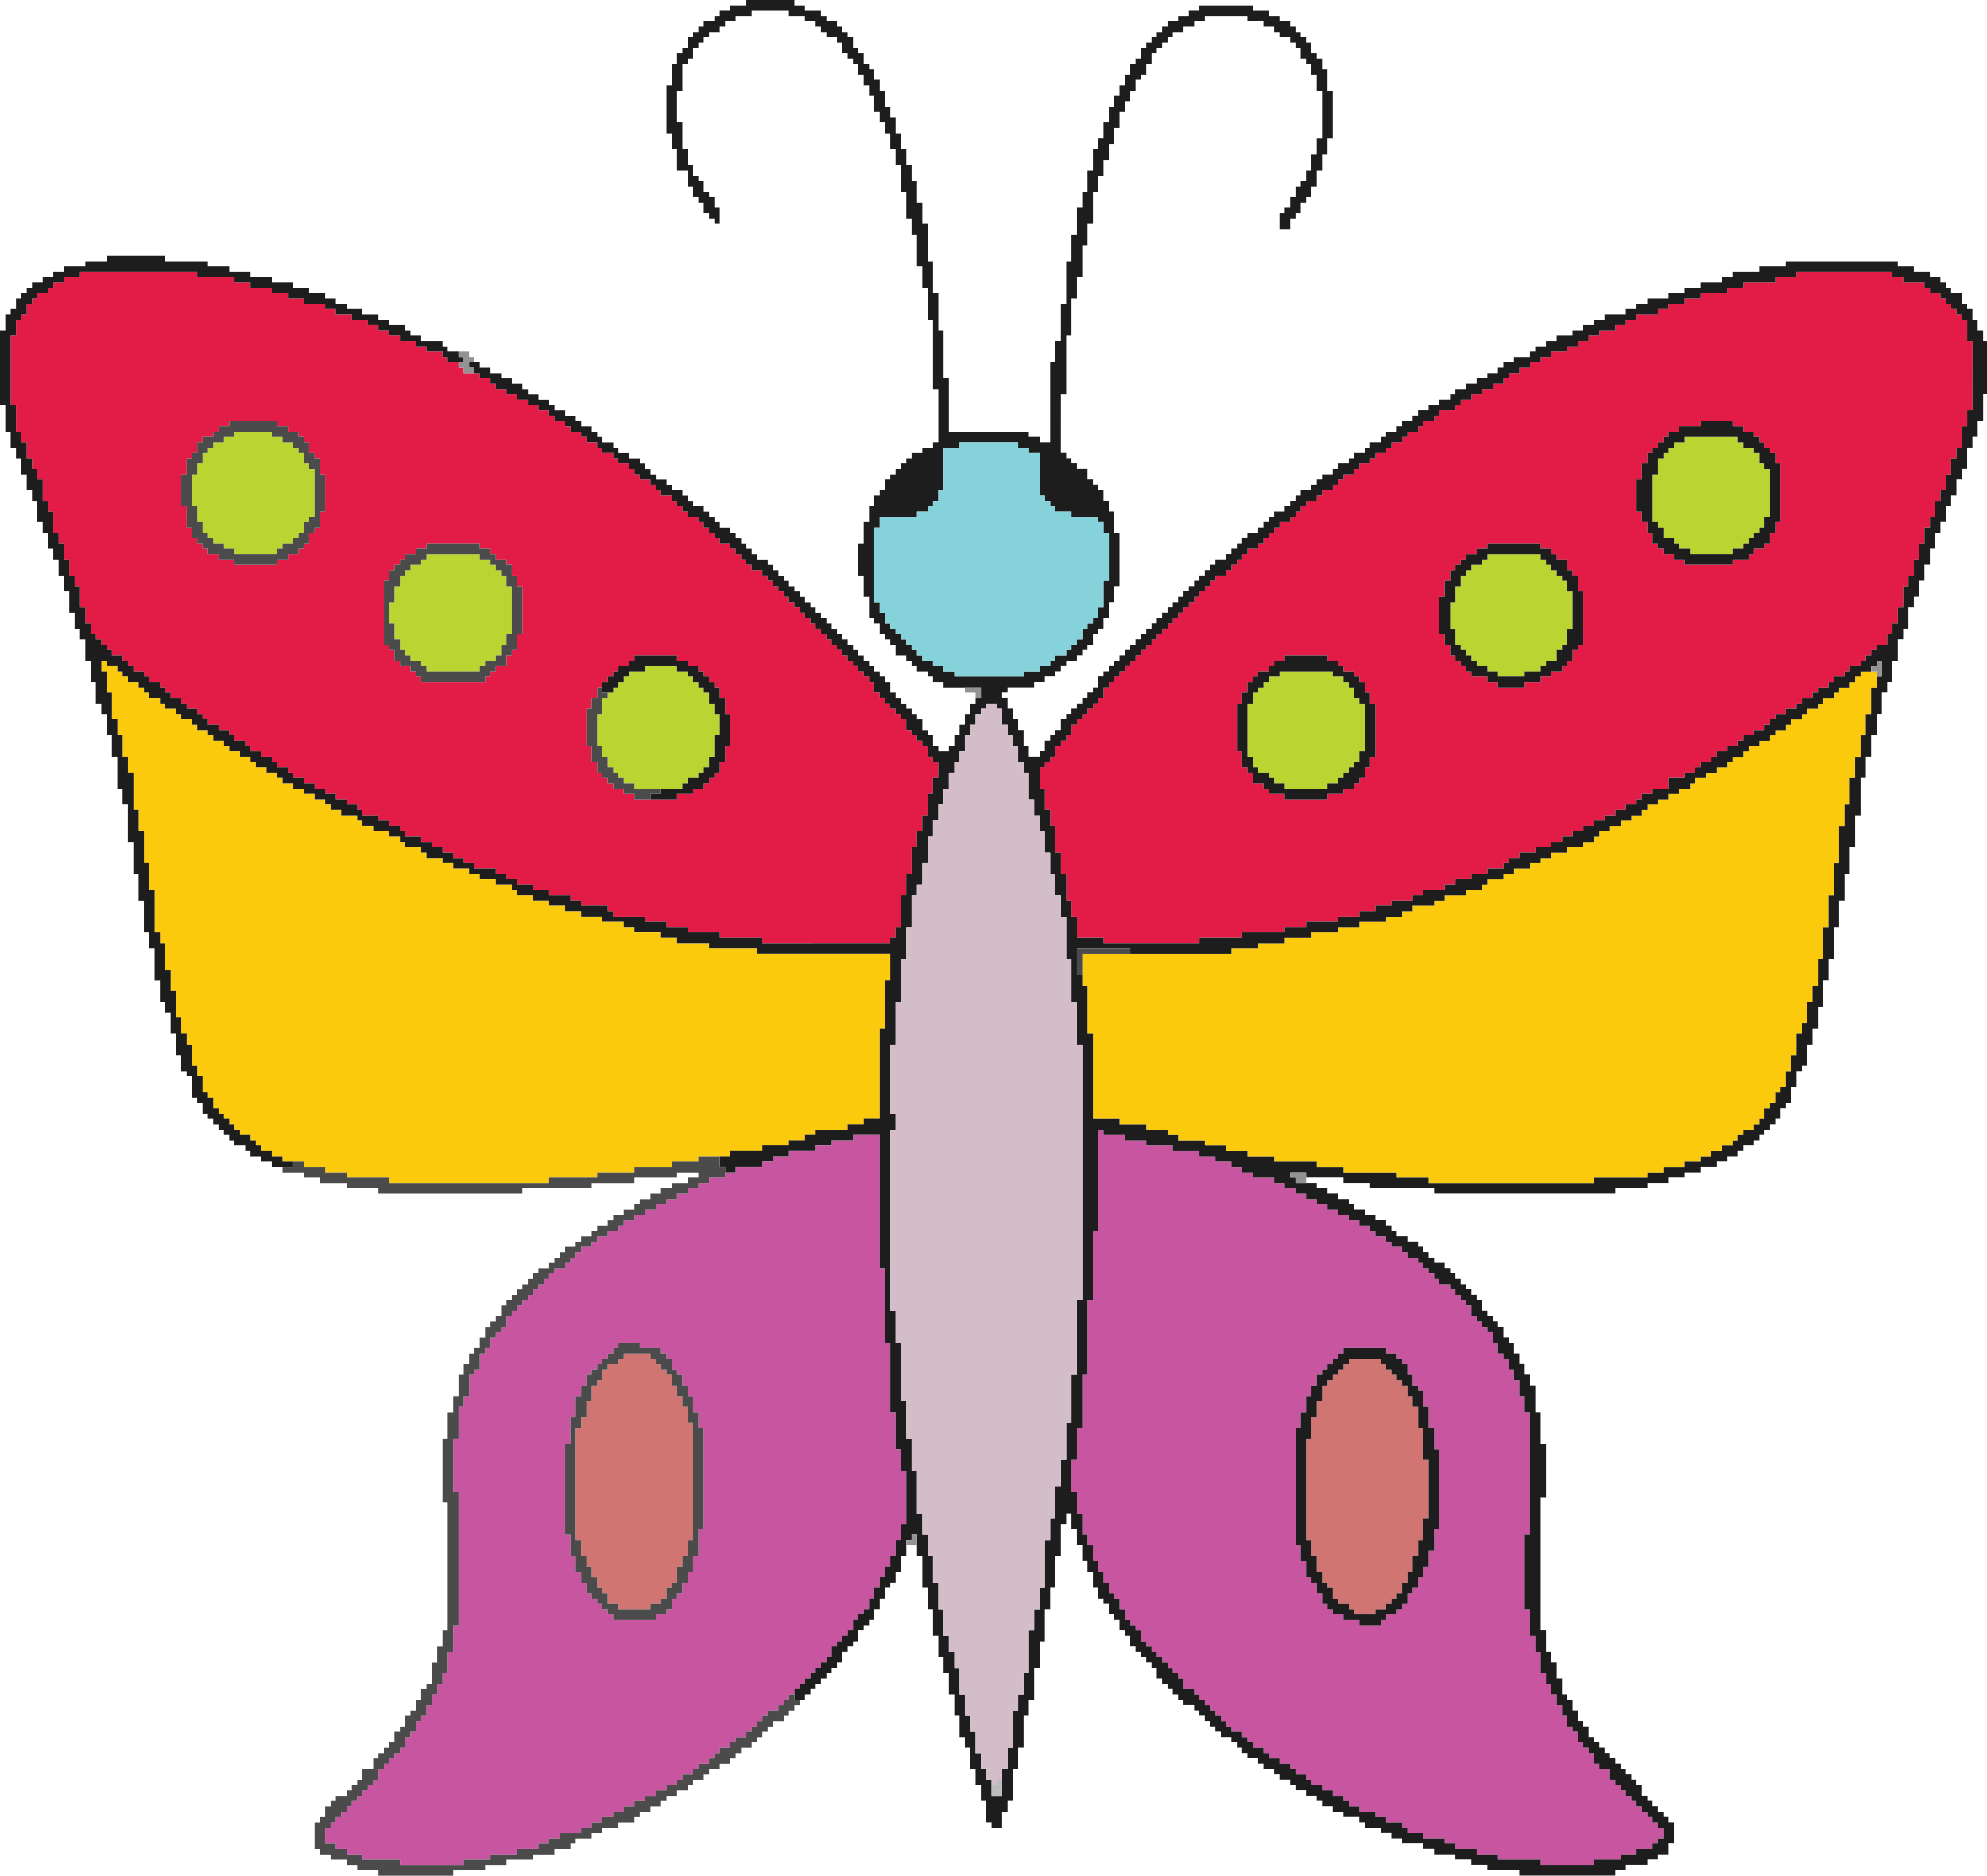 <?xml version="1.0" encoding="utf-8"?>
<!-- Generator: Adobe Illustrator 15.0.0, SVG Export Plug-In  -->
<!DOCTYPE svg PUBLIC "-//W3C//DTD SVG 1.1//EN" "http://www.w3.org/Graphics/SVG/1.1/DTD/svg11.dtd">
<svg version="1.1"
	 xmlns="http://www.w3.org/2000/svg" xmlns:xlink="http://www.w3.org/1999/xlink" xmlns:a="http://ns.adobe.com/AdobeSVGViewerExtensions/3.0/"
	 x="0px" y="0px" width="376px" height="355px" viewBox="0 0 376 355" enable-background="new 0 0 376 355" xml:space="preserve">
<defs>
</defs>
<path fill-rule="evenodd" clip-rule="evenodd" fill="#E21C47" d="M113.996,130.061v-1h1v-1.029h1.029v-1h1v-1h2v-1h1.029v-1.029
	h8.059v1.029h2.029v1h2v1h1.029v1h1v1.029h1v1h1.029v2h1v3.029h1v6.059h-1v3.029h-1v2h-1.029v1.029h-1v1h-1v1h-2.029v1h-3.029v1.029
	h-8.059v-1.029h-2.029v-1h-2v-1h-1.029v-1h-1v-1.029h-1v-2h-1.029v-3.029h-1v-7.059h1v-2.029h1.029v-2H113.996z M97.85,123.001h-1v1
	h-1v2.029H93.82v1h-1v1h-1.029v1.029H79.703v-1.029h-1.029v-1h-1v-1h-2v-1h-1.029v-2.029h-1v-1h-1v-12.118h1v-2h1v-1h1.029v-1.029h1
	v-1h2v-1h2.029v-1.029h10.088v1.029h2.029v1h1v1h2.029v1.029h1v2h1v2.029h1v9.06h-1V123.001z M34.293,89.736h1.029v-3.029h1v-1h1
	v-2.029h1v-1h2.029v-1h1v-1.029h2.029v-1h9.087v1h2v1.029h2.029v1h1v1h1v2.029h1.029v1h1v3.029h1v7.059h-1v3.029h-1v1h-1.029v2h-1
	v1.029h-1v1h-2.029v1h-2v1.029h-8.087v-1.029h-3.029v-1h-2v-1h-1.029v-1.029h-1v-1h-1v-2h-1v-4.058h-1.029V89.736z M86.762,68.56
	h-2.029v-1h-1V66.53h-3.029v-1h-2.029v-1h-3.001v-1h-2.029v-1.029h-2.029v-1h-2v-1h-3.029v-1.029h-3.029v-1h-2.029v-1h-4.029v-1
	h-3.029v-1.029h-3.029v-1H47.41v-1h-3.029v-1h-7.059v-1.029H15.146v1.029h-3.029v1h-2.029v1h-1v1H7.059v1.029h-1v1h-1v2H4.029V60.5
	h-1v3.029h-1v13.089h1v5.059h1v2h1.029v3.029h1v2.029h1v2h1.029v4.03h1v2.029h1v4.03h1v2h1.029v3.029h1v3.029h1v2.029h1.029v4.03h1
	v3.029h1v2h1v1h1.029v1.029h1v1h1v1h2.029v1.029h1v1h1.029v1h2v1h1v1.029h2.029v1h1v1h1.029v1h2v1.029h1.029v1h2v1h1v1.029h1.029v1
	h2v1h2.029v1h1v1.029h2.029v1h1v1h2.029v1.029h2v1h1.029v1h2v1h1.029v1.029h2v1h2.029v1h2v1h2.029v1.029h2.029v1h2v1h1v1.029h3.029
	v1h2.029v1h2.029v1h1v1.029h3.029v1h2v1h2.029v1.029h2.029v1h2v1h2.029v1h4.029v1.029h2.029v1h2v1h3.029v1h3.029v1.029h4.029v1
	h2.029v1h5.03v1.029h1.029v1h6.03v1h4.058v1h4.029v1.028h6.059v1.001h8.059v1h24.206v-1h1v-2.029h1.029v-6.03h1v-4.029h1v-5.059
	h1.029v-3.029h1v-3.001h1v-4.058h1.029v-3h1v-3.029h-1v-1h-1.029v-2.029h-1v-1h-1v-1.029h-1.029v-1h-1v-2h-1v-1.029h-1.029v-1h-1v-1
	h-1v-1.029h-1v-1h-1.029v-2h-1v-1.029h-1v-1h-1.029v-1h-1v-1h-1v-1.029h-1.029v-1h-1v-1h-1v-1.029h-1v-1h-1.029v-1h-1v-1h-1v-1.029
	h-1.029v-1h-1v-1h-1v-1.029h-1.029v-1h-1v-1h-1v-1h-1v-1.029h-1.029v-1h-1v-1h-2.029v-1h-1v-1.029h-1v-1h-1.029v-1h-1v-1.029h-2v-1
	h-1.029v-1h-1v-1h-1v-1.029h-1.029v-1h-2v-1h-1.029v-1.029h-1v-1h-1v-1h-2.029v-1h-1v-1.029h-1v-1h-2.029v-1h-1v-1h-1.029v-1.029h-2
	v-1h-1v-1h-2.029v-1.029h-1v-1h-2.029v-1h-1v-1h-2.029v-1.029h-1v-1h-2.029v-1h-1v-1.029h-2.029v-1h-2v-1H97.85v-1h-2v-1.029H93.82
	v-1h-1v-1h-2.029v-1h-3.029V69.56h-1V68.56z"/>
<path fill-rule="evenodd" clip-rule="evenodd" fill="#E21C47" d="M234.051,133.09h1v-2.029h1.001v-2h1v-1.029h1.028v-1h2.001v-1
	h1.028v-1h2.001v-1.029h8.087v1.029h2.001v1h1.028v1h2.001v1h1v1.029h1.028v2h1.001v2.029h1v10.088h-1v2h-1.001v2.029h-1.028v1h-1v1
	h-2.001v1h-3.029v1.029h-8.087v-1.029h-3.029v-1h-1v-1h-2.029v-2.029h-1v-1h-1.001v-3.029h-1V133.09z M272.374,112.914h1v-3.03
	h1.028v-2h1.001v-1h1v-1.029h1v-1h2.029v-1h2.028v-1.029h10.089v1.029h2v1h1.028v1h2.001v2.029h1v1h1.029v3.029h1v10.088h-1v1
	h-1.029v2.029h-1v1h-1v1h-2.029v1h-2v1.029h-3.029v1h-5.059v-1h-2.001v-1.029h-3.028v-1h-1.029v-1h-1v-1h-1v-1.029h-1.001v-2h-1.028
	v-2.029h-1V112.914z M309.696,90.736h1v-3.029h1.029v-2h1v-1.029h1v-1h1.029v-1h1v-1h2v-1.029h4.059v-1h6.029v1h2.029v1.029h2.029v1
	h1v1h1v1h1.029v1.029h1v2h1v11.088h-1v2.029h-1v2h-1.029v1.029h-2v1h-1.029v1h-3.029v1.029h-9.059v-1.029h-2.029v-1h-2v-1h-1.029
	v-1.029h-1v-2h-1v-2.029h-1.029v-2h-1V90.736z M339.96,52.441h-4.029v1h-6.059v1h-3.029v1h-5.029v1.029h-3.029v1h-3.029v1h-2.029v1
	h-4.029V60.5h-2.029v1h-2v1h-3.029v1.029h-2.029v1h-2v1h-2.029v1h-3.029v1.029h-2v1h-2.029v1h-2.029v1.029h-2v1h-1.001v1h-2.028v1
	h-2.029v1.029h-2v1h-2.029v1h-1v1h-3.029v1.029h-1.001v1h-2.028v1h-1v1.029h-2.029v1h-1v1h-2.029v1h-1v1.029h-2.029v1h-1v1h-2.029
	v1.029h-1v1h-2.001v1h-1.028v1h-1v1.029h-2.029v1h-1v1h-2.029v1h-1v1.029h-1.001v1h-1v1h-2.028v1.029h-1.001v1h-1.028v1h-1v1h-1.001
	v1.029h-2.028v1h-1.001v1h-1v1.029h-1.028v1h-1v1h-2.029v1h-1v1.029h-1.001v1h-1.028v1h-1v1h-1.001v1.029h-1v1h-1.028v1h-1.001
	v1.029h-1v1h-1.028v1h-1v1h-1.001v1.029h-1v1h-1.028v1h-1.001v1.029h-1v1h-1.028v1h-1.001v1h-1v1.029h-1.028v1h-1v2h-1.001v1.029h-1
	v1h-1.028v1h-1.001v1.029h-1v1h-1.028v2h-1.001v1.029h-1v1h-1.028v2.029h-1.001v1h-1v1h-1v4.03h1v4.029h1v3.03h1.001v5.058h1.028
	v4.03h1v5.03h1.001v3.029h1.028v4.03h5.03v1h18.146v-1h8.087v-1.001h8.06v-1.028h4.029v-1h6.059v-1h4.029v-1h3.029v-1.029h3.029v-1
	h4.029v-1h2.029v-1.029h4.029v-1h2.029v-1h3.029v-1h3.028v-1.029h3.029v-1h1.001v-1h2v-1h3.029v-1.029h3.029v-1h2.029v-1h2v-1.029
	h2.029v-1h2.029v-1h2v-1h2.029v-1.029h2v-1h2.029v-1h1v-1.029h2.029v-1h3.029v-2h3.029v-1.029h2v-1h1.029v-1h2v-1h1.029v-1.029h2v-1
	h2.029v-1h1v-1.029h2.029v-1h2v-1h1.029v-1h1v-1.029h2v-1h2.029v-1h1v-1.029h2.029v-1h1v-1h2.029v-1h1v-1.029h2.029v-1h1v-1h2.029
	v-1h1v-1.029h1v-1h1.029v-1h2v-2.029h1v-2h1.029v-3.029h1v-4.03h1v-2.029h1.029v-3.029h1v-3.029h1v-3.001h1.029v-2.029h1v-3.029h1
	v-2h1v-3.029h1.029v-3.029h1v-2.029h1v-4.029h1.029v-3.029h1V64.53h-1V60.5h-1.029v-1.029h-1v-1h-1v-1h-1.029v-1h-1v-1.029h-2v-1
	h-1.029v-1h-4.029v-1h-2.029v-1.029H339.96V52.441z"/>
<path fill-rule="evenodd" clip-rule="evenodd" fill="#C7559F" d="M271.373,293.386h-1.028v3.029h-1v2.001h-1v2.028h-1.029v1.001h-1
	v2.028h-1v1.001h-1.001v1h-2.028v1.028h-1.001v1.001h-4.058v-1.001h-3.001v-1.028h-2.028v-1h-1.001v-1.001h-1.028v-2.028h-1v-2.001
	h-1.001v-1.028h-1.028v-3.029h-1v-3.001h-1.001v-22.177h1.001v-3.029h1v-3.029h1.028v-2.029h1.001v-2.001h1v-1.028h1.028v-1h1.001
	v-1.001h1v-1h1.028v-1.028h8.06v1.028h2.028v1h1.001v1.001h1v2.028h1v2.001h1.029v1.028h1v3.001h1v4.059h1.028v4.029h1.001v15.118
	h-1.001V293.386z M207.816,232.885h-1v13.118h-1.028v14.117h-1.001v10.089h-1v6.029h-1.028v6.06h1.028v4.029h1v4.029h1.001v2.029
	h1.028v3.001h1v2.028h1.001v2.029h1v2.001h1.028v1h1v2.029h1.001v2.028h1.028v1.001h1v1h1.001v2.029h1.028v1h1v1h1.001v1h1v1.029
	h1.028v1h1v1h1.001v1.029h1.028v2h2.001v1.001h1v1.028h1.028v1.001h1.001v1h1v1.028h1.028v1.001h1.001v1h1v1h2.028v1.029h1.001v1h1
	v1h2.029v1h1v1.029h2.029v1h2.028v1h1v1.029h2.001v1h1.028v1h2.001v1.001h2.029v1.028h2.028v1h1.001v1.001h2v1.028h3.029v1h2.029
	v1.001h3.029v1h1v1.028h3.029v1.001h4.029v1h2.029v1h4.029v1.029h4.029v1h8.088v1h10.088v-1h5.029v-1h3.029v-1.029h3.029v-1h1v-1
	h1.029v-2.029h-1.029v-1h-1v-1.001h-1v-1h-1.029v-1.028h-1v-1.001h-1v-1h-1.029v-1.028h-1v-1.001h-1v-1h-1.001v-2.029h-2.028v-1h-1
	v-2.029h-1.029v-1h-1v-1h-1v-2.029h-1.029v-1h-1v-2.001h-1v-2.028h-1.001v-2.029h-1.028v-2.001h-1v-2.029h-1v-4.029h-1.029v-3.029
	h-1v-5.029h-1v-14.118h1V267.18h-1v-3.029h-1.029v-3.029h-1v-2.029h-1v-2.001h-1.001v-1h-1.028v-2.029h-1v-2h-1.001v-1.029h-1.028
	v-1h-1v-1h-1v-2.029h-1.029v-1h-1v-1h-1v-1.029h-1.001v-1h-2.028v-1h-1.001v-1.029h-1.028v-1h-1v-1h-1v-1.001h-2.029v-1.028h-1
	v-1.001h-2.029v-1h-1v-1h-2.029v-1.029h-1v-1h-2.029v-1h-2v-1.029h-2.029v-1h-2.001v-1h-2.028v-1h-2.029v-1.029h-2.001v-1h-2.028v-1
	h-2.001v-1.029h-4.058v-1h-2.001v-1h-2.028v-1.001h-3.029v-1.028h-3.029v-1h-5.03v-1.001h-5.029v-1h-4.058v-1.028h-4.029v-1.001
	h-1.001V232.885z"/>
<path fill-rule="evenodd" clip-rule="evenodd" fill="#C7559F" d="M132.143,294.386h-1v3.029h-1v2.029h-1.029v2.001h-1v1h-1v2.029h-1
	v1h-2.029v1.028h-8.059v-1.028h-1.029v-1h-1v-1.001h-1v-1.028h-1.029v-1h-1v-2.001h-1v-2.029h-1.029v-3.029h-1v-4.029h-1v-17.147h1
	v-5.029h1v-4.029h1.029v-2.029h1v-2.001h1v-1.028h1.029v-1h1v-1.001h1v-1h1.029v-1.028h1v-1.001h4.029v1.001h4.03v1.028h1.029v1h1
	v2.001h1v1.028h1v2.001h1.029v2.029h1v3.029h1v3.029h1.029v19.147h-1.029V294.386z M137.201,221.797v1h-3.029v1.029h-2.029v1h-2v1
	h-2.029v1.029h-2v1h-2.029v1h-2.029v1h-2v1.029h-2.029v1h-1v1h-2.029v1.029h-2v1h-1.029v1h-2v1.001h-1.029v1.028h-1v1.001h-1v1
	h-2.029v1h-1v1.029h-1v1h-1.029v1h-1v1.029h-1v1H98.85v1h-1v1h-1v1.029h-1v2H94.82v1.029h-1v1h-1v2.001h-1.029v1.028h-1v3.001h-1
	v1.028h-1.029v4.03h-1v2h-1v6.059h-1v10.089h1v25.206h-1v5.029h-1.029v4.029h-1v2.029h-1v2.001h-1.029v2.029h-1v2.028h-1v1.001
	h-1.029v2h-1v1.029h-1v2h-1v1h-1.029v1.029h-1v1h-1v1h-1.029v2.029h-1v1h-1v1.001h-1.029v1.028h-1v1h-1v1.001h-1v1.028h-1.029v1h-1
	v1.001h-1v1h-1.029v3.029h2.029v1h2.029v1.029h3.001v1h7.087v1h12.088v-1h5.059v-1h5.029v-1.029h4.03v-1h2.029v-1h2.029v-1.001
	h4.029v-1.028h2v-1h2.029v-1.001h2.029v-1h2v-1.028h2.029v-1.001h2v-1h2.029v-1.028h2.029v-1.001h2v-1h1v-1h2.029v-1.029h1v-1h2.029
	v-1h1v-1.029h1.029v-1h2v-1h1v-1h2.029v-1.029h1v-1h1.029v-1h1v-1.001h1v-1.028h2.029v-1h1v-1.001h1v-1.028h1.029v-1.001h1v-1h1v-1
	h1.029v-1.029h1v-1h1v-1h1.029v-1.029h1v-2h1v-1h1v-1.029h1.029v-1h1v-2.001h1v-1.028h1.029v-1h1v-2.029h1v-2.001h1.029v-2.028h1
	v-2.001h1v-2.029h1v-3.029h1.029v-3h1v-10.089h-1v-4.029h-1.029v-7.059h-1v-13.118h-1v-14.117h-1v-25.206h-5.058v1.028h-4.03v1
	h-3.029v1.001h-5.058v1h-3v1.028h-2.029v1.001h-5.058v1H137.201z"/>
<polygon fill-rule="evenodd" clip-rule="evenodd" fill="#FBCA0D" points="352.077,128.031 351.048,128.031 351.048,129.06 
	350.048,129.06 350.048,130.061 348.019,130.061 348.019,131.061 347.019,131.061 347.019,132.061 345.019,132.061 345.019,133.09 
	343.989,133.09 343.989,134.09 341.989,134.09 341.989,135.09 340.96,135.09 340.96,136.119 338.96,136.119 338.96,137.119 
	337.931,137.119 337.931,138.12 335.931,138.12 335.931,139.12 334.931,139.12 334.931,140.148 332.901,140.148 332.901,141.149 
	330.872,141.149 330.872,142.149 329.872,142.149 329.872,143.178 327.843,143.178 327.843,144.178 326.843,144.178 
	326.843,145.178 324.843,145.178 324.843,146.179 322.813,146.179 322.813,147.208 320.784,147.208 320.784,148.208 
	319.784,148.208 319.784,149.208 317.755,149.208 317.755,150.208 315.755,150.208 315.755,151.237 313.726,151.237 
	313.726,152.237 311.726,152.237 311.726,153.237 310.696,153.237 310.696,154.266 308.696,154.266 308.696,155.267 
	306.667,155.267 306.667,156.267 304.666,156.267 304.666,157.267 302.638,157.267 302.638,158.296 301.638,158.296 
	301.638,159.296 299.608,159.296 299.608,160.296 296.579,160.296 296.579,161.325 293.55,161.325 293.55,162.326 291.55,162.326 
	291.55,163.326 289.521,163.326 289.521,164.326 286.491,164.326 286.491,165.355 284.49,165.355 284.49,166.355 281.461,166.355 
	281.461,167.355 280.433,167.355 280.433,168.355 277.403,168.355 277.403,169.384 273.374,169.384 273.374,170.385 
	271.373,170.385 271.373,171.385 267.315,171.385 267.315,172.414 265.315,172.414 265.315,173.414 262.286,173.414 
	262.286,174.414 257.228,174.414 257.228,175.415 253.198,175.415 253.198,176.443 248.168,176.443 248.168,177.444 243.11,177.444 
	243.11,178.444 238.08,178.444 238.08,179.472 233.022,179.472 233.022,180.473 204.787,180.473 204.787,186.502 205.788,186.502 
	205.788,195.591 206.816,195.591 206.816,211.709 211.846,211.709 211.846,212.738 216.904,212.738 216.904,213.738 
	220.934,213.738 220.934,214.739 222.935,214.739 222.935,215.767 227.992,215.767 227.992,216.767 232.022,216.767 
	232.022,217.768 236.052,217.768 236.052,218.768 241.109,218.768 241.109,219.796 249.169,219.796 249.169,220.797 
	254.227,220.797 254.227,221.797 264.314,221.797 264.314,222.797 270.345,222.797 270.345,223.827 301.638,223.827 
	301.638,222.797 311.726,222.797 311.726,221.797 314.755,221.797 314.755,220.797 318.784,220.797 318.784,219.796 
	321.813,219.796 321.813,218.768 323.813,218.768 323.813,217.768 325.843,217.768 325.843,216.767 327.843,216.767 
	327.843,215.767 328.872,215.767 328.872,214.739 329.872,214.739 329.872,213.738 331.901,213.738 331.901,212.738 
	332.901,212.738 332.901,211.709 333.901,211.709 333.901,209.708 334.931,209.708 334.931,208.708 335.931,208.708 
	335.931,206.679 336.931,206.679 336.931,205.679 337.931,205.679 337.931,202.65 338.96,202.65 338.96,199.621 339.96,199.621 
	339.96,195.591 340.96,195.591 340.96,193.562 341.989,193.562 341.989,189.532 342.989,189.532 342.989,186.502 343.989,186.502 
	343.989,181.473 345.019,181.473 345.019,175.415 346.019,175.415 346.019,169.384 347.019,169.384 347.019,163.326 
	348.019,163.326 348.019,156.267 349.048,156.267 349.048,152.237 350.048,152.237 350.048,147.208 351.048,147.208 
	351.048,143.178 352.077,143.178 352.077,139.12 353.077,139.12 353.077,135.09 354.077,135.09 354.077,130.061 355.106,130.061 
	355.106,127.031 352.077,127.031 "/>
<polygon fill-rule="evenodd" clip-rule="evenodd" fill="#FBCA0D" points="19.175,127.031 20.176,127.031 20.176,131.061 
	21.176,131.061 21.176,136.119 22.205,136.119 22.205,139.12 23.205,139.12 23.205,143.178 24.205,143.178 24.205,146.179 
	25.234,146.179 25.234,153.237 26.234,153.237 26.234,157.267 27.234,157.267 27.234,163.326 28.234,163.326 28.234,168.355 
	29.263,168.355 29.263,176.443 30.264,176.443 30.264,178.444 31.264,178.444 31.264,183.502 32.292,183.502 32.292,187.532 
	33.293,187.532 33.293,192.561 34.293,192.561 34.293,195.591 35.322,195.591 35.322,197.62 36.322,197.62 36.322,201.65 
	37.322,201.65 37.322,203.65 38.322,203.65 38.322,206.679 39.351,206.679 39.351,207.679 40.352,207.679 40.352,209.708 
	41.352,209.708 41.352,210.708 42.38,210.708 42.38,211.709 43.381,211.709 43.381,212.738 44.381,212.738 44.381,213.738 
	45.41,213.738 45.41,214.739 47.41,214.739 47.41,215.767 48.41,215.767 48.41,216.767 49.439,216.767 49.439,217.768 
	51.439,217.768 51.439,218.768 53.469,218.768 53.469,219.796 57.498,219.796 57.498,220.797 61.527,220.797 61.527,221.797 
	65.585,221.797 65.585,222.797 73.645,222.797 73.645,223.827 103.908,223.827 103.908,222.797 112.996,222.797 112.996,221.797 
	120.055,221.797 120.055,220.797 127.113,220.797 127.113,219.796 132.143,219.796 132.143,218.768 138.202,218.768 
	138.202,217.768 144.26,217.768 144.26,216.767 149.29,216.767 149.29,215.767 152.319,215.767 152.319,214.739 154.348,214.739 
	154.348,213.738 160.406,213.738 160.406,212.738 163.436,212.738 163.436,211.709 166.465,211.709 166.465,194.59 167.465,194.59 
	167.465,185.502 168.465,185.502 168.465,180.473 143.26,180.473 143.26,179.472 134.172,179.472 134.172,178.444 128.114,178.444 
	128.114,177.444 125.084,177.444 125.084,176.443 120.055,176.443 120.055,175.415 118.025,175.415 118.025,174.414 
	113.996,174.414 113.996,173.414 109.967,173.414 109.967,172.414 106.938,172.414 106.938,171.385 103.908,171.385 
	103.908,170.385 100.879,170.385 100.879,169.384 97.85,169.384 97.85,168.355 96.85,168.355 96.85,167.355 93.82,167.355 
	93.82,166.355 90.791,166.355 90.791,165.355 88.762,165.355 88.762,164.326 85.761,164.326 85.761,163.326 83.732,163.326 
	83.732,162.326 80.703,162.326 80.703,161.325 79.703,161.325 79.703,160.296 76.674,160.296 76.674,159.296 75.673,159.296 
	75.673,158.296 73.645,158.296 73.645,157.267 70.615,157.267 70.615,156.267 68.586,156.267 68.586,155.267 67.586,155.267 
	67.586,154.266 64.557,154.266 64.557,153.237 62.556,153.237 62.556,152.237 61.527,152.237 61.527,151.237 59.527,151.237 
	59.527,150.208 57.498,150.208 57.498,149.208 55.498,149.208 55.498,148.208 53.469,148.208 53.469,147.208 52.468,147.208 
	52.468,146.179 50.439,146.179 50.439,145.178 48.41,145.178 48.41,144.178 47.41,144.178 47.41,143.178 45.41,143.178 
	45.41,142.149 43.381,142.149 43.381,141.149 42.38,141.149 42.38,140.148 40.352,140.148 40.352,139.12 39.351,139.12 
	39.351,138.12 37.322,138.12 37.322,137.119 36.322,137.119 36.322,136.119 34.293,136.119 34.293,135.09 33.293,135.09 
	33.293,134.09 31.264,134.09 31.264,133.09 30.264,133.09 30.264,132.061 28.234,132.061 28.234,131.061 27.234,131.061 
	27.234,130.061 26.234,130.061 26.234,129.06 24.205,129.06 24.205,128.031 23.205,128.031 23.205,127.031 22.205,127.031 
	22.205,126.031 20.176,126.031 20.176,125.031 19.175,125.031 "/>
<path fill-rule="evenodd" clip-rule="evenodd" fill="#1D1D1D" d="M202.759,276.239h1.028v-6.029h1v-10.089h1.001v-14.117h1.028
	v-13.118h1v-19.147h1.001v1.001h4.029v1.028h4.058v1h5.029v1.001h5.03v1h3.029v1.028h3.029v1.001h2.028v1h2.001v1h4.058v1.029h2.001
	v1h2.028v1h2.001v1.029h2.029v1h2.028v1h2.001v1h2.029v1.029h2v1h2.029v1h1v1.029h2.029v1h1v1h2.029v1.001h1v1.028h2.029v1.001h1v1
	h1v1h1.028v1.029h1.001v1h2.028v1h1.001v1.029h1v1h1v1h1.029v2.029h1v1h1v1h1.028v1.029h1.001v2h1v2.029h1.028v1h1.001v2.001h1
	v2.029h1v3.029h1.029v3.029h1v23.177h-1v14.118h1v5.029h1v3.029h1.029v4.029h1v2.029h1v2.001h1.028v2.029h1.001v2.028h1v2.001h1v1
	h1.029v2.029h1v1h1v1h1.029v2.029h1v1h2.028v2.029h1.001v1h1v1.001h1v1.028h1.029v1h1v1.001h1v1.028h1.029v1h1v1.001h1v1h1.029
	v2.029h-1.029v1h-1v1h-3.029v1.029h-3.029v1h-5.029v1H291.55v-1h-8.088v-1h-4.029v-1.029h-4.029v-1h-2.029v-1h-4.029v-1.001h-3.029
	v-1.028h-1v-1h-3.029v-1.001h-2.029v-1h-3.029v-1.028h-2v-1.001h-1.001v-1h-2.028v-1.028h-2.029v-1.001h-2.001v-1h-1.028v-1h-2.001
	v-1.029h-1v-1h-2.028v-1h-2.029v-1.029h-1v-1h-2.029v-1h-1v-1h-1.001v-1.029h-2.028v-1h-1v-1h-1.001v-1.001h-1.028v-1.028h-1v-1
	h-1.001v-1.001h-1.028v-1.028h-1v-1.001h-2.001v-2h-1.028v-1.029h-1.001v-1h-1v-1h-1.028v-1.029h-1v-1h-1.001v-1h-1v-1h-1.028
	v-2.029h-1.001v-1h-1v-1.001h-1.028v-2.028h-1.001v-2.029h-1v-1h-1.028v-2.001h-1v-2.029h-1.001v-2.028h-1v-3.001h-1.028v-2.029
	h-1.001v-4.029h-1v-4.029h-1.028V276.239z M168.465,197.62h1v-8.088h1.029v-8.059h1v-6.059h1v-6.03h1.029v-2.029h1v-4.03h1v-5.03
	h1.029v-3.029h1v-3.029h1v-3.029h1v-3.029h1.029v-2h1v-2.029h1v-3.029h1.029v-2h1v-2.029h1v-1h1.029v-1h2v1h1.001v3.029h1.028v2h1
	v2.029h1.001v3.029h1.028v2h1v5.058h1.001v3.029h1.028v3.001h1v4.058h1v4.03h1.001v4.029h1.028v4.03h1v8.059h1.001v8.059h1.028
	v8.088h1v48.384h-1v14.117h-1.028v9.06h-1.001v7.059h-1v5.059h-1.028v6.03h-1.001v4.029h-1v9.088h-1v4.03H195.7v4.029h-1.001v8.059
	h-1v4.03h-1.028v3.029h-1.001v7.059h-1v4.029h-1.028v5.059h-2.001v-3.029h-1v-2.029h-1.029v-3.029h-1v-4.029h-1v-3.001h-1.029
	v-4.058h-1v-5.03h-1v-3.029h-1.029v-3.029h-1v-5.029h-1v-5.03h-1v-5.059h-1.029v-4.029h-1v-4.029h-1v-8.06h-1.029v-6.059h-1v-7.059
	h-1v-11.089h-1.029v-6.059h-1v-34.266h1v-3.029h-1V197.62z M204.787,184.502h-1v-5.03h10.088v1.001h19.147v-1.001h5.058v-1.028h5.03
	v-1h5.058v-1.001h5.03v-1.028h4.029v-1h5.059v-1h3.029v-1h2v-1.029h4.058v-1h2.001v-1h4.029v-1.029h3.029v-1h1.028v-1h3.029v-1
	h2.001v-1.029h3.029v-1h2.029v-1h2v-1h3.029v-1.029h3.029v-1h2.029v-1h1v-1.029h2.028v-1h2.001v-1h2.029v-1h2v-1.029h1.029v-1h2v-1
	h2.029v-1.029h2v-1h2.029v-1h1v-1h2.029v-1.029h2.029v-1h2v-1h1v-1h2.029v-1.029h1v-1h2.029v-1h2.029v-1.029h1v-1h2v-1h1.029v-1h2
	v-1.029h1.029v-1h2v-1h1.029v-1.029h2v-1h1v-1h2.029v-1h1v-1.029h1.029v-1h2v-1h1.029v-1h1v3h-1v2.029h-1.029v5.03h-1v4.029h-1
	v4.058h-1.029v4.03h-1v5.03h-1v4.03h-1.029v7.059h-1v6.059h-1v6.03h-1v6.059h-1.029v5.029h-1v3.029h-1v4.03h-1.029v2.029h-1v4.029
	h-1v3.029h-1.029v3.029h-1v1h-1v2.029h-1v1h-1.029v2.001h-1v1.028h-1v1h-2.029v1.001h-1v1.028h-1.029v1h-2v1.001h-2.029v1h-2v1.028
	h-3.029v1.001h-4.029v1h-3.029v1h-10.088v1.029h-31.293v-1.029h-6.03v-1h-10.088v-1h-5.058v-1.001h-8.06v-1.028h-5.058v-1h-4.029
	v-1.001h-4.03v-1h-5.058v-1.028h-2.001v-1.001h-4.029v-1h-5.059v-1.028h-5.029v-16.118h-1.028v-9.089h-1.001V184.502z
	 M208.817,114.942h-1.001v2h-1v1.029h-1.028v1h-1.001v2h-1v1.029h-1.028v1h-1.001v1h-2.028v1.029h-1.001v1h-2v1h-3.029v1h-13.117v-1
	h-2.029v-1h-2v-1h-2.029v-1.029h-1v-1h-1.029v-1h-1v-1.029h-1v-1h-1.029v-1h-1v-1h-1v-2.029h-1v-2.029h-1.029V99.824h1.029v-2.029
	h7.059v-1h2v-1.029h1.029v-1h1v-2h1v-8.088h3.029v-1h11.088v1h2.028v1.029h2.029v8.059h1v1h1v1h1.001v1.029h3.029v1h5.058v1h1.001
	v2.029h1v9.059h-1V114.942z M372.253,80.648h-1.029v4.029h-1v2.029h-1v3.029h-1.029v3.029h-1v2h-1v3.029h-1v2.029h-1.029v3.001h-1
	v3.029h-1v3.029h-1.029v2.029h-1v4.03h-1v3.029h-1.029v2h-1v2.029h-2v1h-1.029v1h-1v1.029h-1v1h-2.029v1h-1v1h-2.029v1.029h-1v1
	h-2.029v1h-1v1h-2.029v1.029h-1v1h-2.029v1h-2v1.029h-1v1h-1.029v1h-2v1h-2.029v1.029h-1v1h-2.029v1h-2v1.029h-1.029v1h-2v1h-1.029
	v1h-2v1.029h-3.029v2h-3.029v1h-2.029v1.029h-1v1h-2.029v1h-2v1.029h-2.029v1h-2v1h-2.029v1h-2.029v1.029h-2v1h-2.029v1h-3.029
	v1.029h-3.029v1h-2v1h-1.001v1h-3.029v1.029h-3.028v1h-3.029v1h-2.029v1h-4.029v1.029h-2.029v1h-4.029v1h-3.029v1.029h-3.029v1
	h-4.029v1h-6.059v1h-4.029v1.028h-8.06v1.001h-8.087v1h-18.146v-1h-5.03v-4.03h-1.028v-3.029h-1.001v-5.03h-1v-4.03h-1.028v-5.058
	h-1.001v-3.03h-1v-4.029h-1v-4.03h1v-1h1v-1h1.001v-2.029h1.028v-1h1v-1.029h1.001v-2h1.028v-1h1v-1.029h1.001v-1h1.028v-1h1v-1.029
	h1.001v-2h1v-1h1.028v-1.029h1v-1h1.001v-1h1.028v-1h1v-1.029h1.001v-1h1.028v-1h1v-1.029h1.001v-1h1v-1h1.028v-1h1v-1.029h1.001v-1
	h1.028v-1h1v-1.029h1.001v-1h1v-1h1.028v-1h1.001v-1.029h1v-1h2.029v-1h1v-1h1.028v-1.029h1v-1h1.001v-1h2.028v-1.029h1.001v-1h1v-1
	h1.028v-1h1.001v-1.029h2.028v-1h1v-1h1.001v-1.029h1v-1h2.029v-1h1v-1h2.029v-1.029h1v-1h1.028v-1h2.001v-1h1v-1.029h2.029v-1h1v-1
	h2.029v-1.029h1v-1h2.029v-1h1v-1h2.029v-1.029h1v-1h2.028v-1h1.001v-1.029h3.029v-1h1v-1h2.029v-1h2v-1.029h2.029v-1h2.028v-1
	h1.001v-1h2V69.56h2.029v-1h2.029v-1h2V66.53h3.029v-1h2.029v-1h2v-1h2.029v-1.029h3.029v-1h2v-1h2.029v-1.029h4.029v-1h2.029v-1
	h3.029v-1h3.029v-1.029h5.029v-1h3.029v-1h6.059v-1h4.029v-1.029h18.146v1.029h2.029v1h4.029v1h1.029v1h2v1.029h1v1h1.029v1h1v1h1
	V60.5h1.029v4.029h1v13.089h-1V80.648z M184.612,132.061v1.029h-1v2h-1.029v2.029h-1v2h-1v2.029h-1.029v1h-2v-1h-1v-2.029h-1.029v-1
	h-1v-2h-1v-1.029h-1.029v-1h-1v-1h-1v-1.029h-1.029v-1h-1v-2h-1v-1.029h-1v-1h-1.029v-1h-1v-1h-1v-1.029h-1.029v-1h-1v-1h-1v-1.029
	h-1.029v-1h-1v-1h-1v-1h-1v-1.029h-1.029v-1h-1v-1h-1v-1.029h-1.029v-1h-1v-1h-1v-1h-1.029v-1.029h-1v-1h-1v-1h-1v-1h-1.029v-1.029
	h-2v-1h-1.029v-1h-1v-1.029h-1v-1h-1.029v-1h-1v-1h-2v-1.029h-1.029v-1h-1v-1h-1v-1.029h-2.029v-1h-1v-1h-1.029v-1h-2v-1.029h-1v-1
	h-2.029v-1h-1v-1h-1.029v-1.029h-1v-1h-2.029v-1h-2v-1.029h-1v-1h-2.029v-1h-1v-1h-1.029v-1.029h-2v-1h-1.029v-1h-2v-1.029h-2.029
	v-1h-1v-1h-2.029v-1h-2v-1.029H98.85v-1h-2v-1H94.82v-1h-2V69.56h-2.029v-1h-2.029v1h1.029v1.029h1v1h2.029v1h1v1h2.029v1.029h2v1
	h2.029v1h2v1h2.029v1.029h1v1h2.029v1h1v1.029h2.029v1h1v1h2.029v1h1v1.029h2.029v1h1v1h2v1.029h1.029v1h1v1h2.029v1h1v1.029h1v1
	h2.029v1h1v1h1v1.029h1.029v1h2v1h1.029v1.029h1v1h1v1h1.029v1h2v1.029h1v1h1.029v1h1v1.029h1v1h2.029v1h1v1h1.029v1.029h1v1h1v1h1
	v1h1.029v1.029h1v1h1v1h1.029v1.029h1v1h1v1h1.029v1h1v1.029h1v1h1v1h1.029v1.029h1v1h1v1h1.029v1h1v1.029h1v2h1.029v1h1v1.029h1v1
	h1v1h1.029v1.029h1v2h1v1h1.029v1.029h1v1h1v2.029h1.029v1h1v3.029h-1v3h-1.029v4.058h-1v3.001h-1v3.029h-1.029v5.059h-1v4.029h-1
	v6.03h-1.029v2.029h-1v1H144.26v-1h-8.059v-1.001h-6.059v-1.028h-4.029v-1h-4.058v-1h-6.03v-1h-1.029v-1.029h-5.03v-1h-2.029v-1
	h-4.029v-1.029h-3.029v-1H97.85v-1h-2v-1H93.82v-1.029h-4.029v-1h-2.029v-1h-2v-1h-2.029v-1.029h-2.029v-1h-2v-1h-3.029v-1.029h-1
	v-1h-2.029v-1h-2.029v-1h-3.029v-1.029h-1v-1h-2v-1h-2.029v-1.029h-2.029v-1h-2v-1h-2.029v-1h-2v-1.029h-1.029v-1h-2v-1h-1.029v-1
	h-2v-1.029H47.41v-1h-1v-1h-2.029v-1.029h-1v-1h-2.029v-1h-2v-1h-1.029v-1.029h-1v-1h-2v-1h-1.029v-1.029h-2v-1h-1.029v-1h-1v-1
	h-2.029v-1.029h-1v-1h-2v-1h-1.029v-1h-1v-1.029h-2.029v-1h-1v-1h-1v-1.029h-1.029v-1h-1v-2h-1v-3.029h-1v-4.03h-1.029v-2.029h-1
	v-3.029h-1v-3.029h-1.029v-2h-1v-4.03h-1v-2.029h-1v-4.03H7.059v-2h-1v-2.029h-1v-3.029H4.029v-2h-1v-5.059h-1V63.53h1V60.5h1
	v-1.029h1.029v-2h1v-1h1v-1.029h2.029v-1h1v-1h2.029v-1h3.029v-1.029h22.176v1.029h7.059v1h3.029v1h4.029v1h3.029v1.029h3.029v1
	h4.029v1h2.029v1h3.029V60.5h3.029v1h2v1h2.029v1.029h2.029v1h3.001v1h2.029v1h3.029v1.029h1v1h3.029v-1h-1V66.53h-2.029v-1h-1v-1
	h-4.029v-1h-2.029v-1.029h-1v-1h-3.029v-1h-2.029v-1.029h-3.029v-1h-3.001v-1h-2.029v-1h-2.029v-1.029h-3.029v-1h-3v-1h-4.058v-1
	H47.41v-1.029h-4.029v-1h-4.03v-1h-8.087v-1.029H20.176v1.029h-4.03v1h-4.029v1h-2.029v1.029h-2v1H6.058v1h-1v1H4.029v1.029h-1v2h-1
	v1H1v3.029H0v14.118h1v5.059h1.029v3h1v2.029h1v3.029h1.029v3.029h1v2h1v4.029h1.029v2.029h1v3.029h1v2h1v3.029h1.029v3.029h1v4.03
	h1v3.029h1.029v2h1v4.058h1v4.029h1v4.03h1.029v2h1v4.029h1v4.058h1.029v6.03h1v3.029h1v7.059h1.029v6.059h1v5.03h1v6.058h1v3.029
	h1.029v6.03h1v4.029h1v2.029h1.029v4.03h1v4.029h1v3.029h1.029v1h1v4.029h1v1.029h1v2h1.029v1.001h1v1.028h1v1h1.029v1.001h1v1.028
	h1v1h2.029v1.001h1v1h2.029v1.028h2v1.001h4.058v-1.001h-2.029v-1.028h-2.029v-1h-2v-1.001H48.41v-1h-1v-1.028h-2v-1.001h-1.029v-1
	h-1v-1.028h-1v-1.001h-1.029v-1h-1v-2.029h-1v-1h-1.029v-3.029h-1v-2h-1v-4.03h-1v-2.028h-1.029v-3.03h-1v-5.029h-1v-4.029h-1.029
	v-5.059h-1v-2.001h-1v-8.087h-1.029v-5.03h-1v-6.059h-1v-4.03h-1v-7.059h-1.029v-3.001h-1v-4.058h-1v-3h-1.029v-5.059h-1v-4.029h-1
	v-2h1v1h2.029v1h1v1h1v1.029h2.029v1h1v1h1v1h2.029v1.029h1v1h2.029v1h1v1.029h2.029v1h1v1h2.029v1h1v1.029h2.029v1h1v1h2.029v1.029
	h2v1h1v1h2.029v1h2.029v1.029h1v1h2.029v1h2v1h2.029v1.029h2v1h1.029v1h2v1.029h3.029v1h1v1h2.029v1h3.029v1.029h2.029v1h1v1h3.029
	v1.029h1v1h3.029v1h2.029v1h3.001v1.029h2.029v1h3.029v1h3.029v1h1v1.029h3.029v1h3.029v1h3.029v1.029h3.029v1h4.029v1h4.029v1
	h2.029v1.028h5.03v1.001h3.029v1h6.058v1.028h9.088v1.001h25.206v5.029h-1v9.088h-1v17.119h-3.029v1.028h-3.029v1h-6.059v1.001
	h-2.029v1.028h-3.029v1h-5.03v1.001h-6.058v1h-2v2.029h1v1h2v-1h5.058v-1.001h2.029v-1.028h3v-1h5.058v-1.001h3.029v-1h4.03v-1.028
	h5.058v25.206h1v14.117h1v13.118h1v7.059h1.029v4.029h1v10.089h-1v3h-1.029v3.029h-1v2.029h-1v2.001h-1v2.028h-1.029v2.001h-1v2.029
	h-1v1h-1.029v1.028h-1v2.001h-1v1h-1.029v1.029h-1v1h-1v2h-1v1.029h-1.029v1h-1v1h-1v1.029h-1.029v1h-1v1h-1v2.029h2v-1.028h1.029
	v-1.001h1v-1h1v-1h1.029v-1.029h1v-1h1v-1h1v-2.029h1.029v-1h1v-1h1v-2.029h1.029v-1h1v-1.001h1v-2.028h1.029v-2.029h1v-2.001h1v-1
	h1v-2.029h1.029v-3.029h1v-3.029h1v-1h1.029v4.029h1v6.059h1v4.03h1.029v5.029h1v4.029h1v3.029h1v4.03h1.029v4.058h1v4.03h1v2h1.029
	v4.029h1v3.029h1v3.029h1.029v4.03h1v1h2.001v-3.001h1.028v-2.029h1v-6.059h1.001v-4.029h1.028v-6.03h1v-3.029h1.001v-6.059h1.028
	v-5.029h1v-6.059h1v-4.03h1.001v-6.059h1.028v-6.029h1v-2.029h1.001v3.029h1.028v3.029h1v3.001h1.001v2.028h1.028v3.029h1v2.001
	h1.001v1.028h1v2.001h1.028v1.028h1v2.001h1.001v1h1.028v2.029h1v1h1.001v1h1.028v1.029h1v1h1.001v2.029h1v1h1.028v1h1v1.001h1.001
	v1.028h1.028v1.001h2.001v1h1v1.028h1.028v1.001h1.001v1h1v1h1.028v1.029h2.001v1h1.028v1h1v1h1.001v1.029h2.028v1h1.001v1h2.028
	v1.029h1.001v1h2.028v1h1v1.001h2.001v1.028h2.029v1h1v1.001h2.029v1.028h2.028v1h3.001v1.001h1.028v1h3.029v1.028h2.001v1.001
	h2.029v1h4.029v1h2.028v1.029h4.03v1h3.029v1h3.028v1.029h6.03v1h18.176v-1h2v-1.029h4.059v-1h2v-1h2.029v-2.029h1v-4.029h-1v-1.001
	h-1v-1h-1.029v-1.028h-1v-1.001h-1v-1h-1.029v-2.029h-1v-1h-1v-1h-1.029v-1.029h-1v-1h-1v-1h-1.001v-1.029h-1.028v-1h-1v-1h-1v-1
	h-1.029v-2.029h-1v-1h-1v-2.029h-1.029v-2.001h-1v-1.028h-1v-3.001h-1.001v-3.029h-1.028v-2.029h-1v-4.029h-1v-25.206h1v-10.089h-1
	v-6.029h-1.029v-5.059h-1v-2.001h-1v-2.028h-1.029v-2.001h-1v-2.029h-1v-1h-1.001v-2.029h-1.028v-1h-1v-1h-1.001v-1.029h-1.028v-2
	h-1v-1h-1v-1.029h-1.029v-1h-1v-1h-1v-1.029h-1.001v-1h-1.028v-1h-2.001v-1.001h-1.028v-1.028h-1v-1.001h-1v-1h-2.029v-1h-2.001
	v-1.029h-1.028v-1h-1v-1h-2.029v-1.029h-2.001v-1h-2.028v-1h-1v-1h-2.029v-1.029h-2.001v-1h-2.028v-1h-4.03v-1.029h-1v-1h3.001v1
	h7.087v1.029h5.03v1h12.116v1h34.294v-1h6.059v-1h4.029v-1.029h3.029v-1h3.029v-1h3.029v-1.001h2v-1.028h2.029v-1h1v-1.001h2.029v-1
	h1v-1.028h1v-1.001h1.029v-1h1v-1.028h1v-2.001h1v-1h1.029v-3.029h1v-3.029h1v-1h1.029v-4.03h1v-3.029h1v-4.029h1.029v-5.059h1
	v-4.029h1v-6.059h1v-5.03h1.029v-5.03h1v-5.059h1v-6.03h1.029v-7.059h1v-4.03h1v-4.058h1.029v-4.029h1v-4.03h1v-2h1v-4.029h1.029
	v-4.058h1v-2h1v-4.03h1.029v-2.029h1v-3.03h1v-3h1.029v-3.029h1v-3.029h1v-2.029h1v-3.029h1.029v-2h1v-3.029h1v-2h1.029v-4.058h1v-2
	h1v-3.029h1.029v-5.03h1V64.53h-1v-2.029h-1.029v-2h-1v-2.029h-1v-1h-1.029v-2.029h-2v-1h-1.029v-1h-1v-1h-2v-1.029h-3.029v-1
	h-3.029v-1h-21.205v1h-5.029v1h-5.059v1.029h-2v1h-4.029v1h-3.029v1h-3.029v1.029h-4.029v1h-2.029v1h-2.029v1h-4.029V60.5h-2v1
	h-2.029v1h-2.029v1.029h-3.001v1h-2.028v1h-2.029v1h-1v1.029h-3.029v1h-2.001v1h-1.028v1.029h-2.001v1h-2.028v1h-2.029v1h-2v1.029
	h-1.001v1h-2.028v1h-2.029v1h-2v1.029h-1.029v1h-2v1h-1.001v1.029h-2.028v1h-1.001v1h-2.028v1h-1.001v1.029h-2.028v1h-1v1h-2.029
	v1.029h-1v1h-2.029v1h-1v1h-1.001v1.029h-2.028v1h-1.001v1h-1v1h-1.028v1.029h-2.001v1h-1.028v1h-1v1.029h-1.001v1h-2.028v1h-1.001
	v1h-1v1.029h-1.028v1h-1v1h-2.029v1.029h-1v1h-1.001v1h-1.028v1h-1v1.029h-1.001v1h-1v1h-1.028v1h-1.001v1.029h-1v1h-1.028v1h-1
	v1.029h-1.001v1h-1v1h-1.028v1h-1.001v1.029h-1v1h-1.028v1h-1.001v1.029h-1v1h-1.028v1h-1v1h-1.001v2.029h-1v1h-1.028v1h-1.001
	v1.029h-1v1h-1.028v1h-1.001v1.029h-1v2h-1.028v1h-1.001v1.029h-1v2h-1v1.029h-2.029v-2.029h-1v-3.029h-1.028v-2h-1.001v-2.029h-1
	v-2.029h-1.028v-1h1.028v-1h5.03v-1h2.028v-1.029h2.001v-1h1.028v-1h1v-1h2.029v-1.029h1v-1h1.001v-1h1.028v-2.029h1v-1h1.001
	v-2.029h1v-3.029h1.028v-3.001h1v-10.088h-1v-4.03h-1.028v-2.029h-1v-2h-1.001v-1.029h-1v-1h-1.028v-2h-2.001v-1.029h-1.028v-1
	h-1.001v-1h-1V74.618h1V63.53h1.001v-7.059h1.028v-4.029h1v-6.059h1.001v-4.03h1.028v-6.059h1v-3.029h1.001v-3.029h1v-3.001h1.028
	v-3.029h1v-3.029h1.001v-2.029h1.028v-2h1v-2.029h1.001v-1h1.028v-2.029h1v-2h1.001v-1h1V8.059h1.028v-1h1v-1h2.029V5.03h2.001v-1
	h2.028v-1h8.06v1h3.029v1h2.028v1.029h1.001v1h2.028v1h1v1.029h1.001v2h1v1h1.028v2.029h1.001v3.029h1v9.059h-1v3.03h-1.001v3.029
	h-1.028v2.029h-1v1h-1.001v2h-1v2.029h-1.028v1h-1v3.029h2.028v-2.029h1v-1h1.001v-2h1v-1.029h1.028v-2h1.001v-3.029h1v-3.029h1.028
	v-3.03h1.001v-9.059h-1.001v-4.03h-1.028v-2.029h-1v-1h-1.001V8.059h-1.028v-1h-1v-1h-1.001V5.03h-1v-1h-2.028v-1h-2.029v-1h-3.029
	V1h-10.088v1.029h-2.001v1h-2.028v1h-2.001v1h-1.028v1.029h-1v1h-1.001v1h-1v1.029h-1.028v2h-1.001v1h-1v2.029h-1.028v2.029h-1.001
	v2h-1v2.029h-1.028v3h-1v3.029h-1.001v2.029h-1v4.03h-1.028v4.029h-1.001v3.029h-1v5.03h-1.028v5.059h-1.001v8.059h-1v7.059h-1.028
	v4.03h-1.001v15.118h-2v-1h-2.029v-1h-15.146V71.589h-1v-9.088h-1v-7.059h-1v-6.03h-1.029v-7.059h-1v-4.029h-1v-4.03h-1.029v-3.029
	h-1v-3.029h-1v-3.029h-1.029v-3.029h-1v-2h-1v-3.029h-1v-2.029h-1.029v-2h-1v-1.029h-1v-2h-1.029v-1h-1V7.059h-1v-1h-1.029V5.03h-1
	v-1h-2v-1h-1.029v-1h-3.029V1h-2V0h-9.088v1h-3.029v1.029h-2v1h-1.029v1h-2v1h-1.029v1.029h-1v1h-1v2.029h-1.029v1h-1v2h-1v4.058h-1
	v9.06h1v3.029h1v4.03h2.029v3.029h1v2h1v1.029h1.029v2h1v1h1v1.029h1.029v-3.029h-1.029v-2.029h-1v-1h-1v-2h-1.029v-1.029h-1v-2h-1
	v-3.029h-1.029v-5.059h-1v-6.03h1v-5.059h1.029v-1h1v-2h1V8.059h1.029v-1h1v-1h2.029V5.03h1v-1h2v-1h3.029v-1h7.059v1h3.029v1h2.029
	v1h1v1.029h1.029v1h2v1h1v2.029h1.029v1h1v1h1v2.029h1.029v2.029h1v2h1v3.029h1.029v2h1v2.029h1v3.029h1v3.029h1.029v5.03h1v5.03h1
	v3.029h1.029v6.059h1v4.03h1V60.5h1.029v13.089h1v10.088h-1v1h-2.029v1.029h-2.029v1h-1v1h-1v1.029h-1.029v1h-1v1h-1v2.029h-1v1
	h-1.029v2h-1v3.029h-1v4.03h-1.029v6.059h1.029v4.03h1v4.029h1v1.029h1.029v2h1v1h1v1.029h1v2h2.029v1.029h1v1h1.029v1h2v1h1.029
	v1.029h2v1h7.059v2H184.612z"/>
<polygon fill-rule="evenodd" clip-rule="evenodd" fill="#D3BDC9" points="187.641,337.74 188.641,337.74 188.641,336.74 
	189.642,336.74 189.642,334.71 190.67,334.71 190.67,330.681 191.67,330.681 191.67,323.623 192.671,323.623 192.671,320.593 
	193.699,320.593 193.699,316.563 194.699,316.563 194.699,308.504 195.7,308.504 195.7,304.475 196.729,304.475 196.729,300.445 
	197.729,300.445 197.729,291.357 198.729,291.357 198.729,287.328 199.729,287.328 199.729,281.297 200.758,281.297 
	200.758,276.239 201.758,276.239 201.758,269.18 202.759,269.18 202.759,260.121 203.787,260.121 203.787,246.003 204.787,246.003 
	204.787,197.62 203.787,197.62 203.787,189.532 202.759,189.532 202.759,181.473 201.758,181.473 201.758,173.414 200.758,173.414 
	200.758,169.384 199.729,169.384 199.729,165.355 198.729,165.355 198.729,161.325 197.729,161.325 197.729,157.267 
	196.729,157.267 196.729,154.266 195.7,154.266 195.7,151.237 194.699,151.237 194.699,146.179 193.699,146.179 193.699,144.178 
	192.671,144.178 192.671,141.149 191.67,141.149 191.67,139.12 190.67,139.12 190.67,137.119 189.642,137.119 189.642,134.09 
	188.641,134.09 188.641,133.09 186.641,133.09 186.641,134.09 185.612,134.09 185.612,135.09 184.612,135.09 184.612,137.119 
	183.611,137.119 183.611,139.12 182.583,139.12 182.583,142.149 181.583,142.149 181.583,144.178 180.582,144.178 180.582,146.179 
	179.553,146.179 179.553,149.208 178.553,149.208 178.553,152.237 177.553,152.237 177.553,155.267 176.553,155.267 
	176.553,158.296 175.524,158.296 175.524,163.326 174.524,163.326 174.524,167.355 173.523,167.355 173.523,169.384 
	172.495,169.384 172.495,175.415 171.495,175.415 171.495,181.473 170.494,181.473 170.494,189.532 169.465,189.532 169.465,197.62 
	168.465,197.62 168.465,210.708 169.465,210.708 169.465,213.738 168.465,213.738 168.465,248.003 169.465,248.003 169.465,254.062 
	170.494,254.062 170.494,265.151 171.495,265.151 171.495,272.209 172.495,272.209 172.495,278.268 173.523,278.268 
	173.523,286.328 174.524,286.328 174.524,290.357 175.524,290.357 175.524,294.386 176.553,294.386 176.553,299.445 
	177.553,299.445 177.553,304.475 178.553,304.475 178.553,309.504 179.553,309.504 179.553,312.534 180.582,312.534 
	180.582,315.563 181.583,315.563 181.583,320.593 182.583,320.593 182.583,324.651 183.611,324.651 183.611,327.652 
	184.612,327.652 184.612,331.681 185.612,331.681 185.612,334.71 186.641,334.71 186.641,336.74 187.641,336.74 "/>
<polygon fill-rule="evenodd" clip-rule="evenodd" fill="#86D2DA" points="181.583,84.678 178.553,84.678 178.553,92.766 
	177.553,92.766 177.553,94.766 176.553,94.766 176.553,95.766 175.524,95.766 175.524,96.795 173.523,96.795 173.523,97.795 
	166.465,97.795 166.465,99.824 165.436,99.824 165.436,113.914 166.465,113.914 166.465,115.943 167.465,115.943 167.465,117.972 
	168.465,117.972 168.465,118.972 169.465,118.972 169.465,119.972 170.494,119.972 170.494,120.973 171.495,120.973 
	171.495,122.001 172.495,122.001 172.495,123.001 173.523,123.001 173.523,124.002 174.524,124.002 174.524,125.031 
	176.553,125.031 176.553,126.031 178.553,126.031 178.553,127.031 180.582,127.031 180.582,128.031 193.699,128.031 
	193.699,127.031 196.729,127.031 196.729,126.031 198.729,126.031 198.729,125.031 199.729,125.031 199.729,124.002 
	201.758,124.002 201.758,123.001 202.759,123.001 202.759,122.001 203.787,122.001 203.787,120.973 204.787,120.973 
	204.787,118.972 205.788,118.972 205.788,117.972 206.816,117.972 206.816,116.943 207.816,116.943 207.816,114.942 
	208.817,114.942 208.817,109.884 209.817,109.884 209.817,100.825 208.817,100.825 208.817,98.795 207.816,98.795 207.816,97.795 
	202.759,97.795 202.759,96.795 199.729,96.795 199.729,95.766 198.729,95.766 198.729,94.766 197.729,94.766 197.729,93.766 
	196.729,93.766 196.729,85.707 194.699,85.707 194.699,84.678 192.671,84.678 192.671,83.678 181.583,83.678 "/>
<polygon fill-rule="evenodd" clip-rule="evenodd" fill="#D17572" points="255.228,258.092 254.227,258.092 254.227,259.092 
	253.198,259.092 253.198,260.121 252.198,260.121 252.198,261.122 251.197,261.122 251.197,262.122 250.169,262.122 
	250.169,265.151 249.169,265.151 249.169,268.18 248.168,268.18 248.168,272.209 247.14,272.209 247.14,291.357 248.168,291.357 
	248.168,294.386 249.169,294.386 249.169,297.416 250.169,297.416 250.169,299.445 251.197,299.445 251.197,300.445 
	252.198,300.445 252.198,302.446 253.198,302.446 253.198,303.474 255.228,303.474 255.228,304.475 256.228,304.475 
	256.228,305.475 260.257,305.475 260.257,304.475 262.286,304.475 262.286,303.474 263.286,303.474 263.286,302.446 
	264.314,302.446 264.314,301.446 265.315,301.446 265.315,299.445 266.315,299.445 266.315,297.416 267.315,297.416 
	267.315,294.386 268.345,294.386 268.345,291.357 269.345,291.357 269.345,287.328 270.345,287.328 270.345,276.239 
	269.345,276.239 269.345,270.209 268.345,270.209 268.345,266.151 267.315,266.151 267.315,264.151 266.315,264.151 
	266.315,262.122 265.315,262.122 265.315,261.122 264.314,261.122 264.314,260.121 263.286,260.121 263.286,259.092 
	262.286,259.092 262.286,258.092 261.285,258.092 261.285,257.091 255.228,257.091 "/>
<polygon fill-rule="evenodd" clip-rule="evenodd" fill="#D17572" points="118.025,257.091 117.025,257.091 117.025,258.092 
	114.997,258.092 114.997,259.092 113.996,259.092 113.996,261.122 112.996,261.122 112.996,262.122 111.967,262.122 
	111.967,265.151 110.967,265.151 110.967,268.18 109.967,268.18 109.967,270.209 108.938,270.209 108.938,291.357 109.967,291.357 
	109.967,294.386 110.967,294.386 110.967,296.416 111.967,296.416 111.967,298.417 112.996,298.417 112.996,300.445 
	113.996,300.445 113.996,301.446 114.997,301.446 114.997,303.474 117.025,303.474 117.025,304.475 123.084,304.475 
	123.084,303.474 125.084,303.474 125.084,302.446 126.113,302.446 126.113,300.445 127.113,300.445 127.113,299.445 
	128.114,299.445 128.114,296.416 129.114,296.416 129.114,294.386 130.143,294.386 130.143,291.357 131.143,291.357 131.143,269.18 
	130.143,269.18 130.143,266.151 129.114,266.151 129.114,264.151 128.114,264.151 128.114,262.122 127.113,262.122 127.113,260.121 
	126.113,260.121 126.113,259.092 125.084,259.092 125.084,258.092 124.084,258.092 124.084,257.091 123.084,257.091 
	123.084,256.091 118.025,256.091 "/>
<polygon fill-rule="evenodd" clip-rule="evenodd" fill="#4B4B4B" points="55.498,219.796 55.498,220.797 53.469,220.797 
	53.469,221.797 57.498,221.797 57.498,222.797 60.527,222.797 60.527,223.827 65.585,223.827 65.585,224.827 71.615,224.827 
	71.615,225.827 98.85,225.827 98.85,224.827 111.967,224.827 111.967,223.827 120.055,223.827 120.055,222.797 128.114,222.797 
	128.114,221.797 132.143,221.797 132.143,222.797 130.143,222.797 130.143,223.827 127.113,223.827 127.113,224.827 
	125.084,224.827 125.084,225.827 123.084,225.827 123.084,226.856 121.055,226.856 121.055,227.856 120.055,227.856 
	120.055,228.856 118.025,228.856 118.025,229.856 116.025,229.856 116.025,230.885 114.997,230.885 114.997,231.885 
	112.996,231.885 112.996,232.885 111.967,232.885 111.967,233.915 109.967,233.915 109.967,234.915 108.938,234.915 
	108.938,235.915 106.938,235.915 106.938,236.916 105.938,236.916 105.938,237.944 104.908,237.944 104.908,238.945 
	103.908,238.945 103.908,239.945 101.879,239.945 101.879,240.945 100.879,240.945 100.879,241.974 99.879,241.974 99.879,242.974 
	98.85,242.974 98.85,243.974 97.85,243.974 97.85,245.003 96.85,245.003 96.85,246.003 95.849,246.003 95.849,247.003 
	94.82,247.003 94.82,249.033 93.82,249.033 93.82,250.033 92.82,250.033 92.82,251.033 91.792,251.033 91.792,253.062 
	90.791,253.062 90.791,255.063 89.791,255.063 89.791,256.091 88.762,256.091 88.762,258.092 87.762,258.092 87.762,260.121 
	86.762,260.121 86.762,264.151 85.761,264.151 85.761,267.18 84.732,267.18 84.732,272.209 83.732,272.209 83.732,284.298 
	84.732,284.298 84.732,308.504 83.732,308.504 83.732,311.534 82.732,311.534 82.732,314.563 81.703,314.563 81.703,318.592 
	80.703,318.592 80.703,319.592 79.703,319.592 79.703,321.622 78.674,321.622 78.674,323.623 77.674,323.623 77.674,324.651 
	76.674,324.651 76.674,326.652 75.673,326.652 75.673,327.652 74.645,327.652 74.645,329.681 73.645,329.681 73.645,330.681 
	72.644,330.681 72.644,331.681 71.615,331.681 71.615,332.71 70.615,332.71 70.615,334.71 68.586,334.71 68.586,336.74 
	67.586,336.74 67.586,337.74 66.586,337.74 66.586,338.741 65.585,338.741 65.585,339.769 63.557,339.769 63.557,340.769 
	62.556,340.769 62.556,341.77 61.527,341.77 61.527,343.798 60.527,343.798 60.527,344.799 59.527,344.799 59.527,349.829 
	60.527,349.829 60.527,350.858 62.556,350.858 62.556,351.858 65.585,351.858 65.585,352.858 67.586,352.858 67.586,353.887 
	71.615,353.887 71.615,354.887 85.761,354.887 85.761,353.887 91.792,353.887 91.792,352.858 95.849,352.858 95.849,351.858 
	100.879,351.858 100.879,350.858 104.908,350.858 104.908,349.829 107.938,349.829 107.938,348.829 108.938,348.829 
	108.938,347.829 111.967,347.829 111.967,346.828 113.996,346.828 113.996,345.799 117.025,345.799 117.025,344.799 
	120.055,344.799 120.055,343.798 121.055,343.798 121.055,342.798 123.084,342.798 123.084,341.77 125.084,341.77 125.084,340.769 
	126.113,340.769 126.113,339.769 128.114,339.769 128.114,338.741 130.143,338.741 130.143,337.74 131.143,337.74 131.143,336.74 
	133.172,336.74 133.172,335.74 134.172,335.74 134.172,334.71 136.201,334.71 136.201,333.71 138.202,333.71 138.202,332.71 
	139.202,332.71 139.202,331.681 140.23,331.681 140.23,330.681 142.231,330.681 142.231,329.681 143.26,329.681 143.26,328.681 
	144.26,328.681 144.26,327.652 145.26,327.652 145.26,326.652 146.289,326.652 146.289,325.652 148.29,325.652 148.29,324.651 
	149.29,324.651 149.29,323.623 150.318,323.623 150.318,322.623 151.319,322.623 151.319,321.622 150.318,321.622 150.318,320.593 
	149.29,320.593 149.29,321.622 148.29,321.622 148.29,322.623 147.289,322.623 147.289,323.623 145.26,323.623 145.26,324.651 
	144.26,324.651 144.26,325.652 143.26,325.652 143.26,326.652 142.231,326.652 142.231,327.652 141.23,327.652 141.23,328.681 
	139.202,328.681 139.202,329.681 138.202,329.681 138.202,330.681 136.201,330.681 136.201,331.681 135.172,331.681 135.172,332.71 
	134.172,332.71 134.172,333.71 132.143,333.71 132.143,334.71 131.143,334.71 131.143,335.74 129.114,335.74 129.114,336.74 
	128.114,336.74 128.114,337.74 126.113,337.74 126.113,338.741 124.084,338.741 124.084,339.769 122.055,339.769 122.055,340.769 
	120.055,340.769 120.055,341.77 118.025,341.77 118.025,342.798 116.025,342.798 116.025,343.798 113.996,343.798 113.996,344.799 
	111.967,344.799 111.967,345.799 109.967,345.799 109.967,346.828 105.938,346.828 105.938,347.829 103.908,347.829 
	103.908,348.829 101.879,348.829 101.879,349.829 97.85,349.829 97.85,350.858 92.82,350.858 92.82,351.858 87.762,351.858 
	87.762,352.858 75.673,352.858 75.673,351.858 68.586,351.858 68.586,350.858 65.585,350.858 65.585,349.829 63.557,349.829 
	63.557,348.829 61.527,348.829 61.527,345.799 62.556,345.799 62.556,344.799 63.557,344.799 63.557,343.798 64.557,343.798 
	64.557,342.798 65.585,342.798 65.585,341.77 66.586,341.77 66.586,340.769 67.586,340.769 67.586,339.769 68.586,339.769 
	68.586,338.741 69.615,338.741 69.615,337.74 70.615,337.74 70.615,336.74 71.615,336.74 71.615,334.71 72.644,334.71 
	72.644,333.71 73.645,333.71 73.645,332.71 74.645,332.71 74.645,331.681 75.673,331.681 75.673,330.681 76.674,330.681 
	76.674,328.681 77.674,328.681 77.674,327.652 78.674,327.652 78.674,325.652 79.703,325.652 79.703,324.651 80.703,324.651 
	80.703,322.623 81.703,322.623 81.703,320.593 82.732,320.593 82.732,318.592 83.732,318.592 83.732,316.563 84.732,316.563 
	84.732,312.534 85.761,312.534 85.761,307.504 86.762,307.504 86.762,282.298 85.761,282.298 85.761,272.209 86.762,272.209 
	86.762,266.151 87.762,266.151 87.762,264.151 88.762,264.151 88.762,260.121 89.791,260.121 89.791,259.092 90.791,259.092 
	90.791,256.091 91.792,256.091 91.792,255.063 92.82,255.063 92.82,253.062 93.82,253.062 93.82,252.062 94.82,252.062 
	94.82,251.033 95.849,251.033 95.849,249.033 96.85,249.033 96.85,248.003 97.85,248.003 97.85,247.003 98.85,247.003 
	98.85,246.003 99.879,246.003 99.879,245.003 100.879,245.003 100.879,243.974 101.879,243.974 101.879,242.974 102.908,242.974 
	102.908,241.974 103.908,241.974 103.908,240.945 104.908,240.945 104.908,239.945 106.938,239.945 106.938,238.945 
	107.938,238.945 107.938,237.944 108.938,237.944 108.938,236.916 109.967,236.916 109.967,235.915 111.967,235.915 
	111.967,234.915 112.996,234.915 112.996,233.915 114.997,233.915 114.997,232.885 117.025,232.885 117.025,231.885 
	118.025,231.885 118.025,230.885 120.055,230.885 120.055,229.856 122.055,229.856 122.055,228.856 124.084,228.856 
	124.084,227.856 126.113,227.856 126.113,226.856 128.114,226.856 128.114,225.827 130.143,225.827 130.143,224.827 
	132.143,224.827 132.143,223.827 134.172,223.827 134.172,222.797 137.201,222.797 137.201,220.797 136.201,220.797 
	136.201,218.768 132.143,218.768 132.143,219.796 127.113,219.796 127.113,220.797 120.055,220.797 120.055,221.797 
	112.996,221.797 112.996,222.797 103.908,222.797 103.908,223.827 73.645,223.827 73.645,222.797 65.585,222.797 65.585,221.797 
	61.527,221.797 61.527,220.797 57.498,220.797 57.498,219.796 "/>
<polygon fill-rule="evenodd" clip-rule="evenodd" fill="#BAD532" points="44.381,82.677 42.38,82.677 42.38,83.678 40.352,83.678 
	40.352,84.678 39.351,84.678 39.351,85.707 38.322,85.707 38.322,87.707 37.322,87.707 37.322,89.736 36.322,89.736 36.322,95.766 
	37.322,95.766 37.322,98.795 38.322,98.795 38.322,100.825 39.351,100.825 39.351,101.825 40.352,101.825 40.352,102.825 
	42.38,102.825 42.38,103.854 44.381,103.854 44.381,104.854 52.468,104.854 52.468,103.854 53.469,103.854 53.469,102.825 
	55.498,102.825 55.498,101.825 56.498,101.825 56.498,100.825 57.498,100.825 57.498,98.795 58.498,98.795 58.498,97.795 
	59.527,97.795 59.527,88.736 58.498,88.736 58.498,87.707 57.498,87.707 57.498,85.707 56.498,85.707 56.498,84.678 55.498,84.678 
	55.498,83.678 53.469,83.678 53.469,82.677 51.439,82.677 51.439,81.677 44.381,81.677 "/>
<polygon fill-rule="evenodd" clip-rule="evenodd" fill="#BAD532" points="281.461,105.854 280.433,105.854 280.433,106.883 
	278.433,106.883 278.433,107.883 277.403,107.883 277.403,108.884 276.403,108.884 276.403,110.913 275.403,110.913 
	275.403,113.914 274.402,113.914 274.402,118.972 275.403,118.972 275.403,122.001 276.403,122.001 276.403,123.001 
	277.403,123.001 277.403,124.002 278.433,124.002 278.433,125.031 279.433,125.031 279.433,126.031 281.461,126.031 
	281.461,127.031 283.462,127.031 283.462,128.031 288.521,128.031 288.521,127.031 291.55,127.031 291.55,126.031 292.55,126.031 
	292.55,125.031 294.578,125.031 294.578,123.001 295.579,123.001 295.579,122.001 296.579,122.001 296.579,118.972 297.579,118.972 
	297.579,111.913 296.579,111.913 296.579,109.884 295.579,109.884 295.579,108.884 294.578,108.884 294.578,107.883 293.55,107.883 
	293.55,106.883 292.55,106.883 292.55,105.854 291.55,105.854 291.55,104.854 281.461,104.854 "/>
<polygon fill-rule="evenodd" clip-rule="evenodd" fill="#BAD532" points="80.703,105.854 79.703,105.854 79.703,106.883 
	77.674,106.883 77.674,107.883 76.674,107.883 76.674,108.884 75.673,108.884 75.673,110.913 74.645,110.913 74.645,113.914 
	73.645,113.914 73.645,117.972 74.645,117.972 74.645,120.973 75.673,120.973 75.673,123.001 76.674,123.001 76.674,124.002 
	77.674,124.002 77.674,125.031 79.703,125.031 79.703,126.031 80.703,126.031 80.703,127.031 90.791,127.031 90.791,126.031 
	91.792,126.031 91.792,125.031 93.82,125.031 93.82,124.002 94.82,124.002 94.82,122.001 95.849,122.001 95.849,119.972 
	96.85,119.972 96.85,110.913 95.849,110.913 95.849,108.884 94.82,108.884 94.82,107.883 93.82,107.883 93.82,106.883 
	92.82,106.883 92.82,105.854 90.791,105.854 90.791,104.854 80.703,104.854 "/>
<polygon fill-rule="evenodd" clip-rule="evenodd" fill="#BAD532" points="114.997,131.061 114.997,132.061 113.996,132.061 
	113.996,135.09 112.996,135.09 112.996,141.149 113.996,141.149 113.996,143.178 114.997,143.178 114.997,145.178 116.025,145.178 
	116.025,146.179 117.025,146.179 117.025,147.208 118.025,147.208 118.025,148.208 120.055,148.208 120.055,149.208 
	129.114,149.208 129.114,148.208 130.143,148.208 130.143,147.208 132.143,147.208 132.143,146.179 133.172,146.179 
	133.172,145.178 134.172,145.178 134.172,143.178 135.172,143.178 135.172,139.12 136.201,139.12 136.201,135.09 135.172,135.09 
	135.172,133.09 134.172,133.09 134.172,131.061 133.172,131.061 133.172,130.061 132.143,130.061 132.143,129.06 131.143,129.06 
	131.143,128.031 130.143,128.031 130.143,127.031 128.114,127.031 128.114,126.031 122.055,126.031 122.055,127.031 
	119.026,127.031 119.026,128.031 118.025,128.031 118.025,129.06 117.025,129.06 117.025,130.061 116.025,130.061 116.025,131.061 
	"/>
<polygon fill-rule="evenodd" clip-rule="evenodd" fill="#BAD532" points="242.11,128.031 240.081,128.031 240.081,129.06 
	239.081,129.06 239.081,130.061 238.08,130.061 238.08,131.061 237.052,131.061 237.052,133.09 236.052,133.09 236.052,143.178 
	237.052,143.178 237.052,145.178 238.08,145.178 238.08,146.179 240.081,146.179 240.081,147.208 241.109,147.208 241.109,148.208 
	243.11,148.208 243.11,149.208 251.197,149.208 251.197,148.208 253.198,148.208 253.198,147.208 254.227,147.208 254.227,146.179 
	255.228,146.179 255.228,145.178 256.228,145.178 256.228,144.178 257.228,144.178 257.228,142.149 258.256,142.149 258.256,133.09 
	257.228,133.09 257.228,132.061 256.228,132.061 256.228,130.061 255.228,130.061 255.228,129.06 254.227,129.06 254.227,128.031 
	252.198,128.031 252.198,127.031 242.11,127.031 "/>
<polygon fill-rule="evenodd" clip-rule="evenodd" fill="#BAD532" points="318.784,83.678 316.755,83.678 316.755,84.678 
	315.755,84.678 315.755,85.707 314.755,85.707 314.755,86.707 313.726,86.707 313.726,89.736 312.726,89.736 312.726,98.795 
	313.726,98.795 313.726,99.824 314.755,99.824 314.755,101.825 316.755,101.825 316.755,102.825 317.755,102.825 317.755,103.854 
	319.784,103.854 319.784,104.854 327.843,104.854 327.843,103.854 329.872,103.854 329.872,102.825 330.872,102.825 
	330.872,101.825 331.901,101.825 331.901,100.825 332.901,100.825 332.901,99.824 333.901,99.824 333.901,97.795 334.931,97.795 
	334.931,88.736 333.901,88.736 333.901,87.707 332.901,87.707 332.901,85.707 331.901,85.707 331.901,84.678 329.872,84.678 
	329.872,83.678 328.872,83.678 328.872,82.677 318.784,82.677 "/>
<path fill-rule="evenodd" clip-rule="evenodd" fill="#1D1D1D" d="M269.345,291.357h-1v3.029h-1.029v3.029h-1v2.029h-1v2.001h-1.001
	v1h-1.028v1.028h-1v1.001h-2.029v1h-4.029v-1h-1v-1.001h-2.029v-1.028h-1v-2.001h-1.001v-1h-1.028v-2.029h-1v-3.029h-1.001v-3.029
	h-1.028v-19.147h1.028v-4.029h1.001v-3.029h1v-3.029h1.028v-1h1.001v-1.001h1v-1.028h1.028v-1h1.001v-1.001h6.058v1.001h1.001v1h1
	v1.028h1.028v1.001h1.001v1h1v2.029h1v2h1.029v4.059h1v6.029h1v11.089h-1V291.357z M254.227,256.091h-1.028v1h-1v1.001h-1.001v1
	h-1.028v1.028h-1v2.001h-1.001v2.029h-1.028v3.029h-1v3.029h-1.001v22.177h1.001v3.001h1v3.029h1.028v1.028h1.001v2.001h1v2.028
	h1.028v1.001h1.001v1h2.028v1.028h3.001v1.001h4.058v-1.001h1.001v-1.028h2.028v-1h1.001v-1.001h1v-2.028h1v-1.001h1.029v-2.028h1
	v-2.001h1v-3.029h1.028v-4.029h1.001v-15.118h-1.001v-4.029h-1.028v-4.059h-1v-3.001h-1v-1.028h-1.029v-2.001h-1v-2.028h-1v-1.001
	h-1.001v-1h-2.028v-1.028h-8.06V256.091z"/>
<path fill-rule="evenodd" clip-rule="evenodd" fill="#4B4B4B" d="M108.938,270.209h1.029v-2.029h1v-3.029h1v-3.029h1.029v-1h1
	v-2.029h1v-1h2.029v-1.001h1v-1h5.059v1h1v1.001h1v1h1.029v1.028h1v2.001h1v2.029h1v2h1.029v3.029h1v22.177h-1v3.029h-1.029v2.029
	h-1v3.029h-1v1h-1v2.001h-1.029v1.028h-2v1.001h-6.059v-1.001h-2.029v-2.028h-1v-1.001h-1v-2.028h-1.029v-2.001h-1v-2.029h-1v-3.029
	h-1.029V270.209z M117.025,255.063h-1v1.028h-1.029v1h-1v1.001h-1v1h-1.029v1.028h-1v2.001h-1v2.029h-1.029v4.029h-1v5.029h-1
	v17.147h1v4.029h1v3.029h1.029v2.029h1v2.001h1v1h1.029v1.028h1v1.001h1v1h1.029v1.028h8.059v-1.028h2.029v-1h1v-2.029h1v-1h1
	v-2.001h1.029v-2.029h1v-3.029h1v-5.029h1.029v-19.147h-1.029v-3.029h-1v-3.029h-1v-2.029h-1.029v-2.001h-1v-1.028h-1v-2.001h-1v-1
	h-1.029v-1.028h-4.03v-1.001h-4.029V255.063z"/>
<path fill-rule="evenodd" clip-rule="evenodd" fill="#1D1D1D" d="M333.901,99.824h-1v1h-1v1h-1.029v1h-1v1.029h-2.029v1h-8.059v-1
	h-2.029v-1.029h-1v-1h-2v-2h-1.029v-1.029h-1v-9.059h1v-3.029h1.029v-1h1v-1.029h1v-1h2.029v-1h10.088v1h1v1h2.029v1.029h1v2h1
	v1.029h1.029v9.06h-1.029V99.824z M321.813,80.648h-4.059v1.029h-2v1h-1v1h-1.029v1h-1v1.029h-1v2h-1.029v3.029h-1v6.059h1v2h1.029
	v2.029h1v2h1v1.029h1.029v1h2v1h2.029v1.029h9.059v-1.029h3.029v-1h1.029v-1h2v-1.029h1.029v-2h1v-2.029h1V87.707h-1v-2h-1v-1.029
	h-1.029v-1h-1v-1h-1v-1h-2.029v-1.029h-2.029v-1h-6.029V80.648z"/>
<path fill-rule="evenodd" clip-rule="evenodd" fill="#1D1D1D" d="M257.228,144.178h-1v1h-1v1h-1.001v1.029h-1.028v1h-2.001v1h-8.087
	v-1h-2.001v-1h-1.028v-1.029h-2.001v-1h-1.028v-2h-1V133.09h1v-2.029h1.028v-1h1.001v-1h1v-1.029h2.029v-1h10.088v1h2.028v1.029
	h1.001v1h1v2h1v1.029h1.028v9.059h-1.028V144.178z M243.11,125.031h-2.001v1h-1.028v1h-2.001v1h-1.028v1.029h-1v2h-1.001v2.029h-1
	v9.059h1v3.029h1.001v1h1v2.029h2.029v1h1v1h3.029v1.029h8.087v-1.029h3.029v-1h2.001v-1h1v-1h1.028v-2.029h1.001v-2h1V133.09h-1
	v-2.029h-1.001v-2h-1.028v-1.029h-1v-1h-2.001v-1h-1.028v-1h-2.001v-1.029h-8.087V125.031z"/>
<path fill-rule="evenodd" clip-rule="evenodd" fill="#1D1D1D" d="M274.402,113.914h1.001v-3.001h1v-2.029h1v-1h1.029v-1h2v-1.029
	h1.028v-1h10.089v1h1v1.029h1v1h1.028v1h1.001v1h1v2.029h1v7.059h-1v3.029h-1v1h-1.001v2.029h-2.028v1h-1v1h-3.029v1h-5.059v-1
	h-2.001v-1h-2.028v-1h-1v-1.029h-1.029v-1h-1v-1h-1v-3.029h-1.001V113.914z M281.461,103.854h-2.028v1h-2.029v1h-1v1.029h-1v1
	h-1.001v2h-1.028v3.03h-1v7.059h1v2.029h1.028v2h1.001v1.029h1v1h1v1h1.029v1h3.028v1.029h2.001v1h5.059v-1h3.029v-1.029h2v-1h2.029
	v-1h1v-1h1v-2.029h1.029v-1h1v-10.088h-1v-3.029h-1.029v-1h-1v-2.029h-2.001v-1h-1.028v-1h-2v-1.029h-10.089V103.854z"/>
<path fill-rule="evenodd" clip-rule="evenodd" fill="#4B4B4B" d="M36.322,89.736h1v-2.029h1v-2h1.029v-1.029h1v-1h2.029v-1h2v-1
	h7.059v1h2.029v1h2.029v1h1v1.029h1v2h1v1.029h1.029v9.06h-1.029v1h-1v2.029h-1v1h-1v1h-2.029v1.029h-1v1h-8.087v-1h-2v-1.029
	h-2.029v-1h-1v-1h-1.029v-2.029h-1v-3.029h-1V89.736z M43.381,80.648h-2.029v1.029h-1v1h-2.029v1h-1v2.029h-1v1h-1v3.029h-1.029
	v6.03h1.029v4.058h1v2h1v1h1v1.029h1.029v1h2v1h3.029v1.029h8.087v-1.029h2v-1h2.029v-1h1v-1.029h1v-2h1.029v-1h1v-3.029h1v-7.059
	h-1v-3.029h-1v-1h-1.029v-2.029h-1v-1h-1v-1h-2.029v-1.029h-2v-1h-9.087V80.648z"/>
<path fill-rule="evenodd" clip-rule="evenodd" fill="#4B4B4B" d="M73.645,113.914h1v-3.001h1.029v-2.029h1v-1h1v-1h2.029v-1.029h1
	v-1h10.088v1h2.029v1.029h1v1h1v1h1.029v2.029h1v9.06h-1v2.029H94.82v2h-1v1.029h-2.029v1h-1v1H80.703v-1h-1v-1h-2.029v-1.029h-1v-1
	h-1v-2.029h-1.029v-3.001h-1V113.914z M80.703,103.854h-2.029v1h-2v1h-1v1.029h-1.029v1h-1v2h-1v12.118h1v1h1v2.029h1.029v1h2v1h1v1
	h1.029v1.029h12.088v-1.029h1.029v-1h1v-1h2.029v-2.029h1v-1h1v-3.029h1v-9.06h-1v-2.029h-1v-2h-1v-1.029H93.82v-1h-1v-1h-2.029
	v-1.029H80.703V103.854z"/>
<polygon fill-rule="evenodd" clip-rule="evenodd" fill="#1D1D1D" points="125.084,149.208 125.084,150.208 123.084,150.208 
	123.084,151.237 128.114,151.237 128.114,150.208 131.143,150.208 131.143,149.208 133.172,149.208 133.172,148.208 
	134.172,148.208 134.172,147.208 135.172,147.208 135.172,146.179 136.201,146.179 136.201,144.178 137.201,144.178 
	137.201,141.149 138.202,141.149 138.202,135.09 137.201,135.09 137.201,132.061 136.201,132.061 136.201,130.061 135.172,130.061 
	135.172,129.06 134.172,129.06 134.172,128.031 133.172,128.031 133.172,127.031 132.143,127.031 132.143,126.031 130.143,126.031 
	130.143,125.031 128.114,125.031 128.114,124.002 120.055,124.002 120.055,125.031 119.026,125.031 119.026,126.031 
	117.025,126.031 117.025,127.031 116.025,127.031 116.025,128.031 114.997,128.031 114.997,129.06 113.996,129.06 113.996,131.061 
	116.025,131.061 116.025,130.061 117.025,130.061 117.025,129.06 118.025,129.06 118.025,128.031 119.026,128.031 119.026,127.031 
	122.055,127.031 122.055,126.031 128.114,126.031 128.114,127.031 130.143,127.031 130.143,128.031 131.143,128.031 131.143,129.06 
	132.143,129.06 132.143,130.061 133.172,130.061 133.172,131.061 134.172,131.061 134.172,133.09 135.172,133.09 135.172,135.09 
	136.201,135.09 136.201,139.12 135.172,139.12 135.172,143.178 134.172,143.178 134.172,145.178 133.172,145.178 133.172,146.179 
	132.143,146.179 132.143,147.208 130.143,147.208 130.143,148.208 129.114,148.208 129.114,149.208 "/>
<polygon fill-rule="evenodd" clip-rule="evenodd" fill="#4B4B4B" points="123.084,151.237 123.084,150.208 125.084,150.208 
	125.084,149.208 120.055,149.208 120.055,148.208 118.025,148.208 118.025,147.208 117.025,147.208 117.025,146.179 
	116.025,146.179 116.025,145.178 114.997,145.178 114.997,143.178 113.996,143.178 113.996,141.149 112.996,141.149 112.996,135.09 
	113.996,135.09 113.996,132.061 114.997,132.061 114.997,131.061 113.996,131.061 113.996,130.061 112.996,130.061 112.996,132.061 
	111.967,132.061 111.967,134.09 110.967,134.09 110.967,141.149 111.967,141.149 111.967,144.178 112.996,144.178 112.996,146.179 
	113.996,146.179 113.996,147.208 114.997,147.208 114.997,148.208 116.025,148.208 116.025,149.208 118.025,149.208 
	118.025,150.208 120.055,150.208 120.055,151.237 "/>
<polygon fill-rule="evenodd" clip-rule="evenodd" fill="#4B4B4B" points="204.787,184.502 204.787,180.473 213.875,180.473 
	213.875,179.472 203.787,179.472 203.787,184.502 "/>
<polygon fill-rule="evenodd" clip-rule="evenodd" fill="#939393" points="86.762,68.56 86.762,69.56 87.762,69.56 87.762,70.588 
	89.791,70.588 89.791,69.56 88.762,69.56 88.762,68.56 89.791,68.56 89.791,67.559 88.762,67.559 88.762,66.53 86.762,66.53 
	86.762,67.559 87.762,67.559 87.762,68.56 "/>
<polygon fill-rule="evenodd" clip-rule="evenodd" fill="#BCBCBC" points="187.641,337.74 187.641,339.769 189.642,339.769 
	189.642,336.74 188.641,336.74 188.641,337.74 "/>
<polygon fill-rule="evenodd" clip-rule="evenodd" fill="#939393" points="247.14,223.827 247.14,221.797 244.139,221.797 
	244.139,222.797 245.139,222.797 245.139,223.827 "/>
<polygon fill-rule="evenodd" clip-rule="evenodd" fill="#939393" points="184.612,132.061 185.612,132.061 185.612,130.061 
	182.583,130.061 182.583,131.061 184.612,131.061 "/>
<polygon fill-rule="evenodd" clip-rule="evenodd" fill="#939393" points="354.077,127.031 355.106,127.031 355.106,128.031 
	356.106,128.031 356.106,125.031 355.106,125.031 355.106,126.031 354.077,126.031 "/>
<polygon fill-rule="evenodd" clip-rule="evenodd" fill="#939393" points="171.495,292.386 173.523,292.386 173.523,290.357 
	172.495,290.357 172.495,291.357 171.495,291.357 "/>
</svg>
